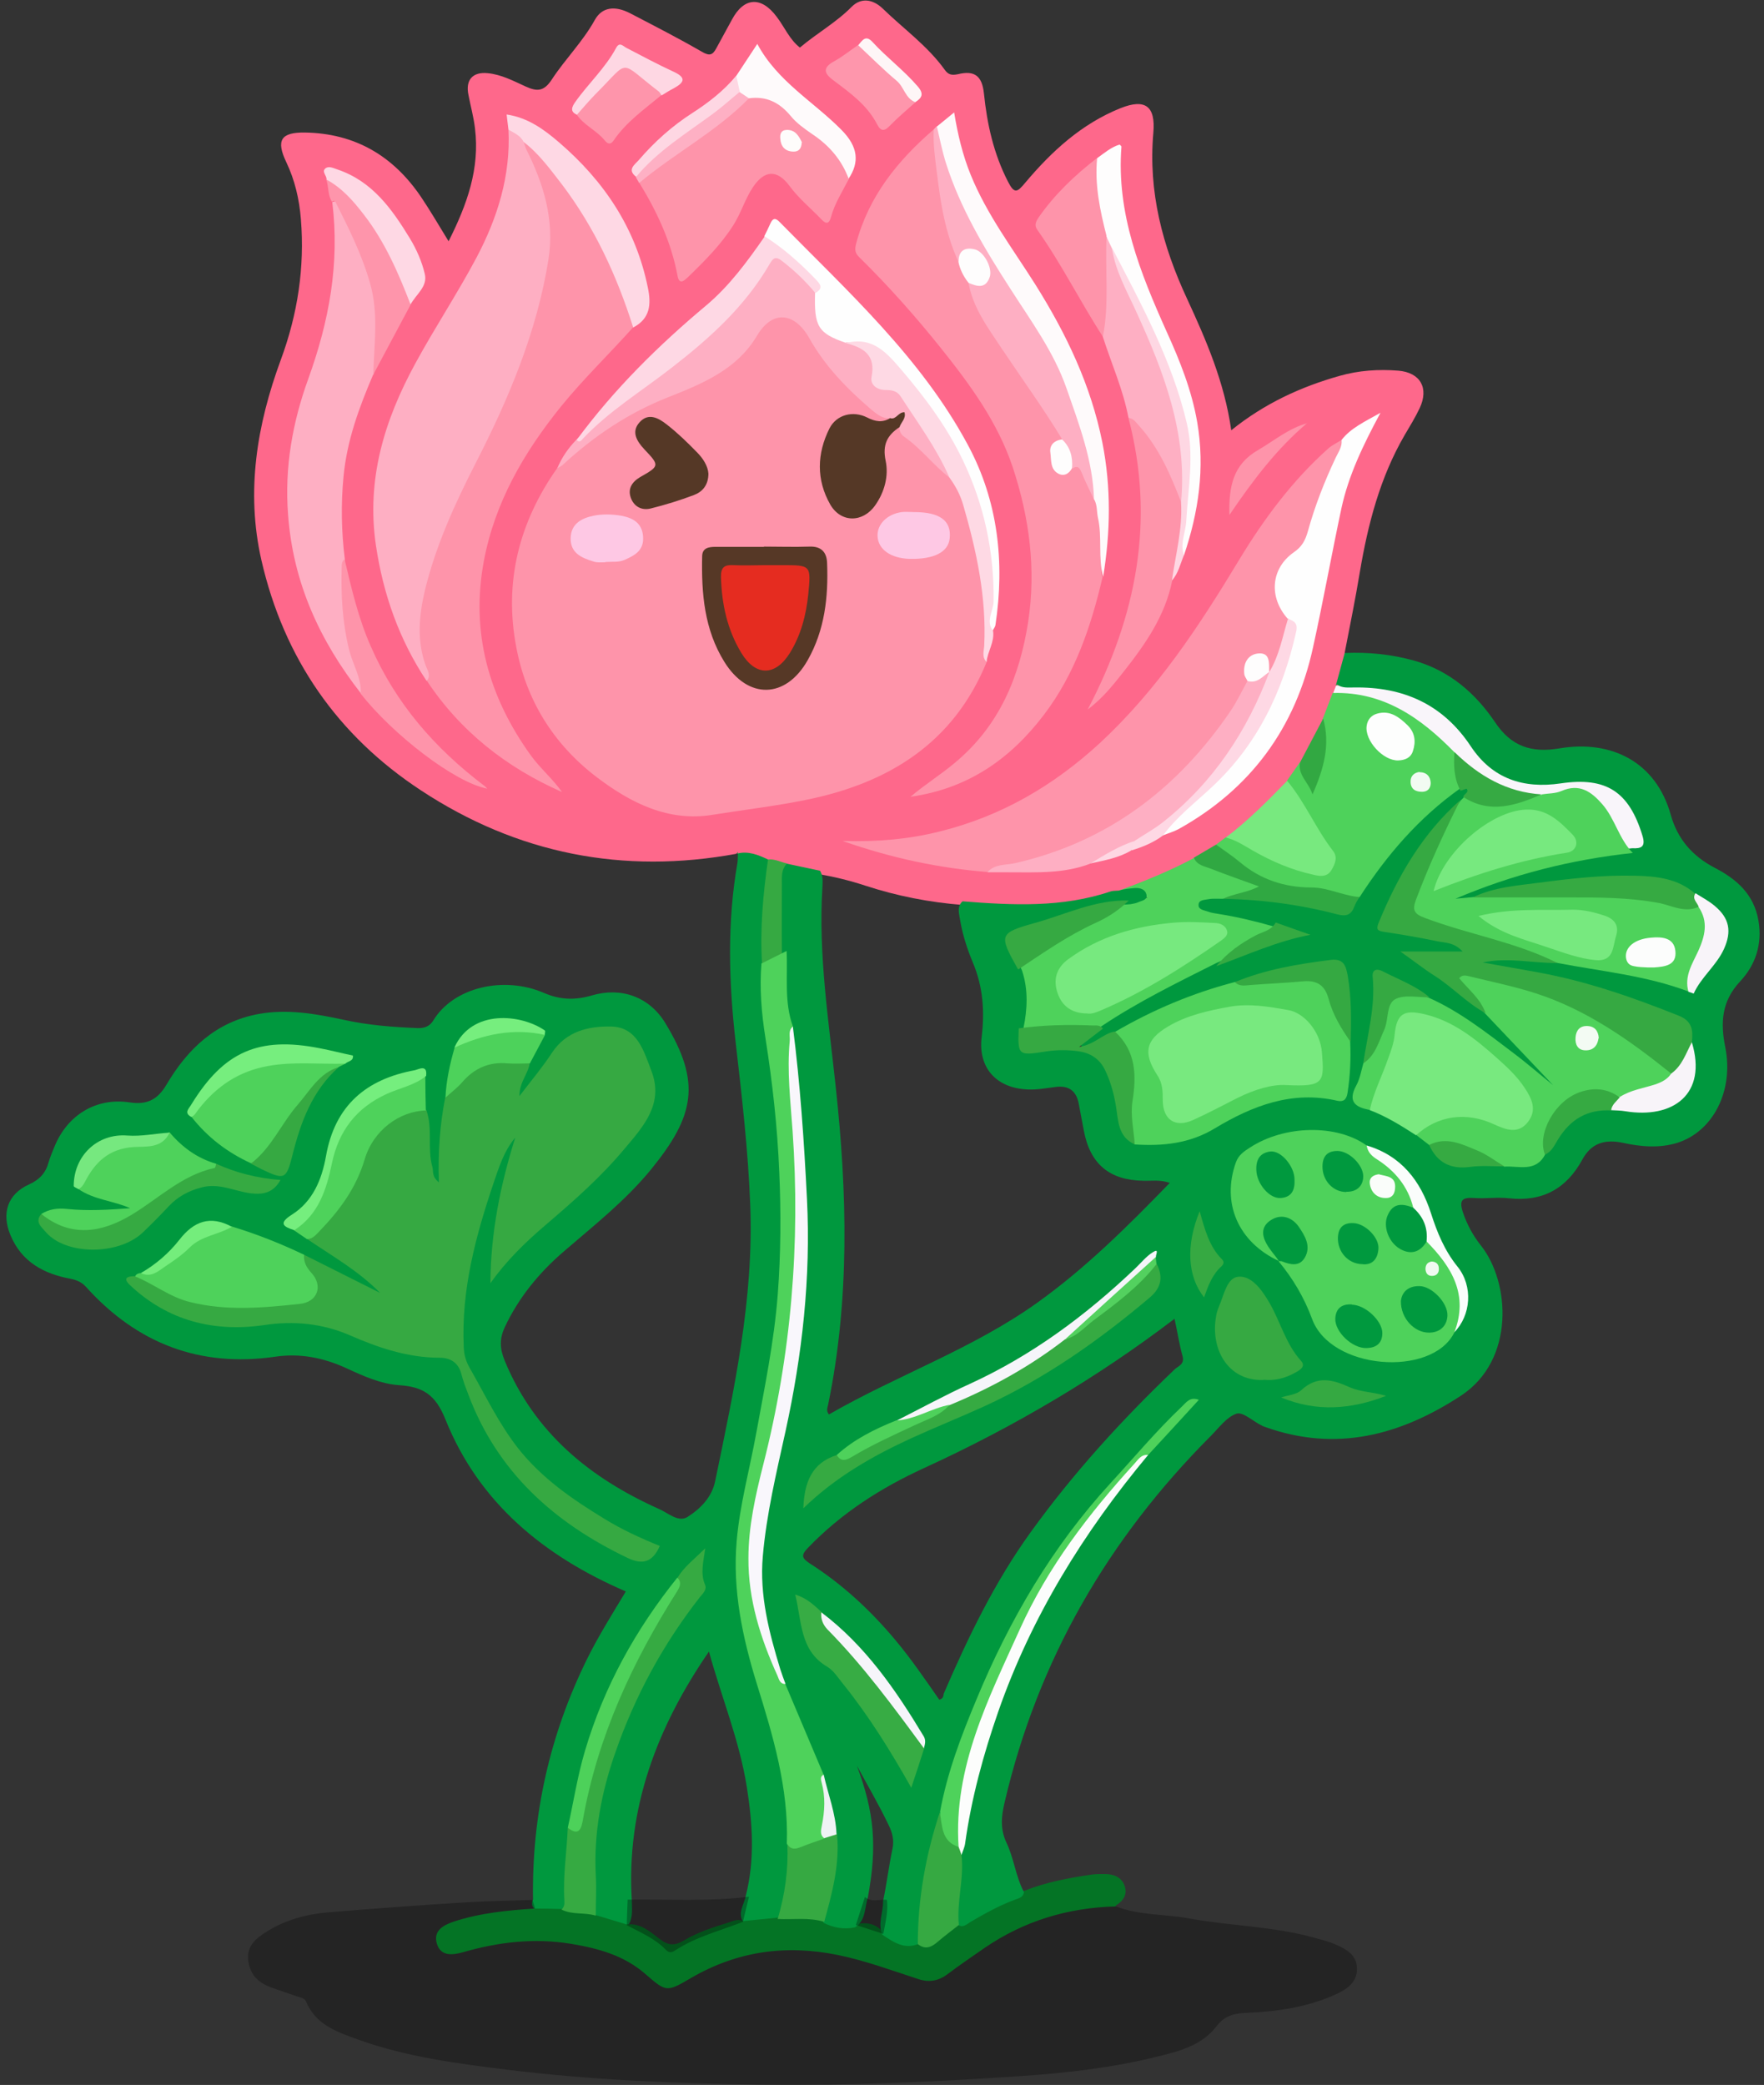 <?xml version="1.0" encoding="UTF-8"?><svg id="Layer_1" xmlns="http://www.w3.org/2000/svg" viewBox="0 0 67.48 79.76"><rect x="0" y="0" width="67.48" height="79.76" fill="#333333" stroke="none"/><path d="M28.18,32.66c-4.35,.8-8.39,0-12.07-2.42-3.2-2.1-5.25-5.06-6.11-8.81-.6-2.63-.17-5.19,.74-7.66,.65-1.76,.92-3.54,.77-5.39-.06-.75-.23-1.49-.56-2.18-.4-.84-.2-1.14,.71-1.13,1.93,.03,3.39,.9,4.45,2.47,.35,.52,.67,1.07,1.05,1.69,.71-1.41,1.2-2.78,1.01-4.32-.05-.43-.17-.86-.25-1.28-.12-.57,.16-.89,.74-.83,.52,.05,.99,.3,1.45,.51,.44,.2,.7,.19,1-.27,.51-.78,1.18-1.44,1.64-2.27,.28-.51,.78-.56,1.36-.26,.92,.48,1.84,.95,2.74,1.47,.29,.17,.41,.13,.55-.13,.2-.37,.4-.73,.6-1.1,.46-.86,1.12-.9,1.71-.11,.3,.39,.49,.87,.89,1.18,.65-.55,1.39-.96,1.98-1.56,.37-.37,.82-.28,1.18,.06,.8,.78,1.72,1.43,2.38,2.35,.13,.18,.25,.22,.5,.17,.65-.16,.93,.07,1,.74,.12,1.17,.37,2.3,.92,3.37,.25,.49,.36,.4,.66,.04,1.01-1.2,2.15-2.25,3.64-2.85,.95-.38,1.35-.08,1.26,.94-.2,2.25,.35,4.33,1.29,6.35,.73,1.58,1.43,3.19,1.69,5.03,1.28-1.03,2.66-1.66,4.14-2.08,.74-.21,1.49-.26,2.25-.2,.84,.07,1.18,.66,.82,1.43-.17,.36-.38,.7-.58,1.04-.94,1.62-1.4,3.4-1.71,5.23-.17,1.03-.38,2.06-.58,3.09,.15,.41-.09,.76-.15,1.14-.06,.16-.15,.32-.2,.48-.11,.32-.22,.65-.38,.95-.26,.56-.53,1.12-.86,1.64-.17,.25-.36,.48-.53,.74-.73,.8-1.49,1.56-2.37,2.19-.13,.1-.26,.21-.4,.3-.28,.19-.58,.35-.88,.51-.93,.6-1.97,.94-3,1.31-1.92,.61-3.87,.61-5.84,.39-1.27-.1-2.51-.34-3.73-.74-.58-.19-1.18-.34-1.79-.44-.41-.12-.83-.19-1.25-.3-.23-.06-.45-.12-.68-.17-.4-.14-.83-.16-1.22-.34Z" fill="#fe688b"/><path d="M28.18,32.66c.43-.12,.82,.04,1.2,.22,.15,.18,.16,.4,.12,.62-.22,1.1-.17,2.21-.19,3.31-.06,2.02,.38,4,.55,6.01,.19,2.19,.24,4.37,.1,6.57-.17,2.54-.72,5.01-1.26,7.48-.56,2.53-.36,4.99,.42,7.43,.39,1.22,.76,2.44,.98,3.7,.14,.83,.22,1.66,.19,2.5,0,.75,.02,1.5-.19,2.23-.07,.25-.11,.5-.3,.7-.43,.19-.86,.33-1.33,.15-.3-.37,0-.71,.06-1.06,.35-1.38,.26-2.76,.04-4.15-.28-1.78-.97-3.44-1.45-5.19-1.98,2.88-3.17,5.99-2.95,9.53,0,.3,.05,.61-.11,.9-.5,.22-.9-.03-1.3-.29-.23-1.14-.2-2.3-.04-3.44,.39-2.84,1.52-5.39,3.13-7.75,.51-.75,1.26-1.4,.85-2.42-.18,.2-.44,.42-.64,.7-2.29,2.84-3.71,6.05-4.16,9.68-.04,.83-.15,1.66-.13,2.49,0,.2-.04,.4-.23,.52-.32,.13-.65,.12-.97,.02-.18-.11-.28-.24-.18-.46-.05-3.23,.64-6.3,2.07-9.2,.44-.89,.97-1.73,1.48-2.58-3.13-1.35-5.62-3.39-6.9-6.58-.38-.95-.86-1.25-1.77-1.31-.71-.05-1.37-.35-2.02-.65-.87-.4-1.77-.58-2.72-.44-2.89,.42-5.29-.51-7.23-2.66-.17-.19-.35-.27-.6-.32-1.02-.19-1.87-.64-2.3-1.67-.35-.84-.11-1.57,.71-1.94,.4-.18,.64-.44,.75-.85,.06-.21,.15-.41,.23-.61,.49-1.19,1.58-1.87,2.86-1.68,.69,.11,1.09-.12,1.42-.68,.81-1.37,1.89-2.4,3.52-2.7,1.1-.2,2.18-.01,3.25,.22,.94,.21,1.88,.28,2.84,.32,.27,.01,.47-.08,.6-.3,.77-1.26,2.68-1.71,4.22-1.05,.62,.27,1.19,.29,1.84,.1,1.12-.33,2.19,.05,2.8,1.04,1.4,2.29,1.13,3.57-.53,5.61-.98,1.2-2.19,2.15-3.35,3.15-.94,.81-1.72,1.76-2.25,2.89-.21,.45-.19,.83,0,1.29,1.14,2.76,3.27,4.49,5.91,5.67,.34,.15,.73,.52,1.08,.3,.49-.31,.94-.76,1.06-1.38,.72-3.48,1.48-6.96,1.34-10.55-.08-2.09-.32-4.16-.56-6.24-.26-2.28-.33-4.57,.07-6.85,.02-.14,.01-.28,.02-.42Z" fill="#00983e"/><path d="M20.37,72.68c.03,.11,.07,.23,.1,.34-.39,.3-.87,.22-1.31,.29-.59,.09-1.18,.18-1.75,.37-.27,.09-.56,.25-.46,.59,.09,.32,.4,.29,.66,.23,.66-.14,1.33-.28,2-.37,1.42-.18,2.78,.06,4.1,.57,.47,.18,.88,.46,1.25,.81,.37,.35,.75,.4,1.19,.12,2.37-1.47,4.86-1.47,7.43-.63,.42,.14,.84,.25,1.25,.42,.63,.26,1.14,.13,1.65-.29,1.53-1.26,3.27-2.04,5.24-2.32,.33-.05,.67-.16,.97,.12,.9,.35,1.87,.29,2.8,.46,1.58,.29,3.21,.3,4.76,.73,.29,.08,.58,.15,.85,.27,.41,.18,.81,.4,.81,.93,0,.52-.38,.77-.78,.96-1.08,.5-2.25,.67-3.42,.72-.48,.02-.85,.09-1.18,.52-.55,.72-1.41,.95-2.24,1.15-1.72,.43-3.47,.63-5.24,.75-3.26,.22-6.53,.37-9.79,.33-3.28-.04-6.56-.17-9.83-.57-1.94-.24-3.87-.49-5.71-1.15-.8-.29-1.64-.56-2.01-1.46-.06-.14-.22-.15-.35-.2-.32-.11-.64-.22-.96-.33-.49-.17-.82-.47-.9-1.01-.09-.59,.31-.89,.71-1.14,.7-.44,1.5-.66,2.32-.73,1.78-.15,3.57-.28,5.36-.39,.84-.05,1.67-.06,2.51-.09Z" opacity=".3"/><path d="M42.68,72.93c-1.83,.05-3.5,.55-5.02,1.59-.47,.33-.95,.65-1.41,1-.33,.25-.69,.33-1.12,.19-1.01-.33-2.01-.7-3.07-.92-2-.41-3.86-.15-5.63,.88-.94,.55-.94,.54-1.76-.17-.81-.7-1.8-.97-2.83-1.14-1.4-.23-2.77-.07-4.12,.32-.39,.11-.86,.18-1.01-.33-.14-.49,.24-.7,.65-.84,1.01-.33,2.05-.43,3.11-.5,.34,0,.67,.01,1.01,.02,.45-.02,.92-.13,1.3,.23,.4,.12,.8,.24,1.2,.36,.53-.06,.89,.28,1.26,.56,.32,.25,.57,.26,.91,.06,.53-.32,1.12-.51,1.71-.69,.18-.06,.37-.16,.57-.06,.44-.04,.88-.09,1.32-.13,.61-.25,1.21-.32,1.78,.11,.4,.04,.81,.09,1.21,.13,.41-.07,.79-.02,1.05,.34,.45,.1,.86,.35,1.33,.38,.35-.02,.64-.17,.91-.39,.19-.15,.35-.39,.66-.33,.78-.53,1.62-.95,2.5-1.27,.83-.33,1.7-.49,2.58-.62,.16-.02,.32-.02,.48-.02,.34,0,.65,.11,.77,.45,.12,.33-.05,.58-.33,.75Z" fill="#047425"/><path d="M37.75,25.31c-1.27,3.12-3.76,4.65-6.92,5.29-1.18,.24-2.38,.38-3.57,.57-1.7,.28-3.15-.46-4.46-1.46-1.64-1.26-2.67-2.93-3.05-4.95-.48-2.5,.11-4.79,1.57-6.86,1.25-1.51,2.93-2.37,4.7-3.08,1.18-.47,2.18-1.13,2.92-2.2,.6-.88,1.41-.88,1.98,.02,.85,1.33,1.87,2.47,3.16,3.38-.23,.36-.56,.24-.84,.13-.93-.38-1.57,.19-1.64,1.12-.05,.65-.11,1.31,.28,1.91,.4,.6,1.05,.63,1.45,.03,.35-.53,.47-1.14,.38-1.77-.08-.55,.09-.93,.63-1.13,.81,.57,1.47,1.29,2.17,1.97,.44,.5,.57,1.13,.73,1.74,.43,1.68,.79,3.37,.48,5.12-.01,.06,.02,.12,.04,.17Z" fill="#fe94aa"/><path d="M42.18,22.07c-.44,1.89-1.06,3.72-2.25,5.28-1.27,1.67-2.89,2.82-5.1,3.13,.58-.49,1.18-.86,1.71-1.31,1.69-1.41,2.46-3.27,2.79-5.37,.31-2.03,.05-3.99-.59-5.93-.58-1.73-1.64-3.17-2.76-4.57-.97-1.21-2-2.37-3.11-3.46-.16-.16-.18-.28-.12-.52,.48-1.81,1.59-3.18,2.97-4.37,.32,.46,.19,1,.26,1.5,.17,1.17,.37,2.32,.79,3.42,.1,.32,.25,.62,.38,.92,.35,1.07,.96,2,1.6,2.91,.6,.84,1.15,1.71,1.73,2.57,.11,.16,.23,.33,.19,.55-.07,.14-.23,.22-.29,.37-.08,.24-.04,.48,.13,.66,.16,.18,.32,.02,.48-.05,.32-.13,.43,.09,.54,.32,.16,.34,.31,.69,.48,1.03,.21,.75,.22,1.51,.16,2.28-.01,.21-.07,.43,0,.64Z" fill="#fe94aa"/><path d="M37.78,33.36c-1.84-.15-3.64-.52-5.55-1.19,1.36,.04,2.55-.07,3.71-.36,2.35-.58,4.36-1.75,6.14-3.39,2.19-2.03,3.8-4.48,5.32-7,.95-1.57,2.04-3.04,3.42-4.27,.15-.13,.33-.21,.5-.32,.19,.24,.05,.46-.05,.67-.45,.96-.84,1.94-1.12,2.97-.07,.26-.2,.47-.39,.66-.96,.91-1.02,1.31-.41,2.52-.05,.74-.24,1.43-.65,2.05-.05,.03-.11,.03-.16,0-.18-.14-.08-.6-.47-.46-.42,.15-.26,.54-.26,.86-.42,1.08-1.12,1.98-1.86,2.83-1.88,2.15-4.21,3.56-7,4.23-.39,.09-.8,.03-1.17,.21Z" fill="#fe94aa"/><path d="M16.32,26.05c-1.05-1.58-1.66-3.31-1.94-5.19-.37-2.52,.32-4.78,1.51-6.96,.74-1.36,1.6-2.66,2.33-4.03,.81-1.53,1.32-3.15,1.23-4.91,.39-.06,.57,.21,.73,.49,.55,.97,.83,2.02,1.03,3.1,.1,.56-.04,1.11-.14,1.66-.37,2.14-1.09,4.15-2.03,6.1-.89,1.84-1.91,3.63-2.45,5.63-.32,1.17-.55,2.32-.15,3.52,.06,.18,.23,.46-.12,.58Z" fill="#feafc3"/><path d="M16.32,26.05c.19-.21,.02-.43-.04-.6-.34-.96-.25-1.9-.03-2.85,.42-1.73,1.15-3.33,1.96-4.91,1.26-2.46,2.33-5,2.77-7.76,.24-1.51-.18-2.89-.85-4.22-.04-.09-.06-.18-.1-.28,.26-.06,.41,.14,.55,.29,1.7,1.87,2.95,4.01,3.66,6.44,.03,.12,.04,.24-.01,.35-.91,1.02-1.9,1.97-2.77,3.04-1.42,1.76-2.53,3.67-2.95,5.91-.51,2.73,.18,5.19,1.79,7.43,.36,.5,.84,.9,1.2,1.41-2.13-.94-3.89-2.32-5.18-4.27Z" fill="#fe94aa"/><path d="M14.28,14.32c-.54,1.26-1.01,2.53-1.14,3.92-.1,1.05-.08,2.1,.05,3.15,0,1.53,.14,3.04,.66,4.5,.07,.19,.35,.46-.04,.64-1.58-2.02-2.6-4.24-2.79-6.84-.14-1.81,.17-3.53,.77-5.19,.8-2.21,1.21-4.43,.92-6.77,.24-.07,.26-.08,.37,.14,.62,1.15,1.16,2.31,1.38,3.62,.16,.97,.1,1.9-.17,2.84Z" fill="#feafc3"/><path d="M55.87,30.26c-1.33,1.03-2.47,2.24-3.44,3.61-.1,.15-.19,.3-.29,.45-.19,.16-.41,.13-.62,.06-.78-.25-1.59-.32-2.4-.37-.35-.02-.66-.16-.93-.35-.58-.42-1.3-.67-1.67-1.35,.12-.09,.24-.18,.36-.27,.4-.15,.68,.13,.98,.3,.7,.39,1.42,.72,2.19,.91,.25,.06,.52,.15,.72-.1,.21-.27,.06-.52-.09-.76-.4-.64-.81-1.27-1.19-1.93-.11-.19-.24-.37-.26-.59,.16-.23,.33-.47,.49-.7,.24,.2,.2,.56,.46,.75,.47-.75,.3-1.61,.42-2.42,.13-.33,.25-.66,.38-.99,.27-.17,.58-.17,.87-.12,1.61,.3,2.92,1.09,3.88,2.43,0,.48,.18,.94,.12,1.43Z" fill="#4ed25b"/><path d="M32.47,6.85c-.24,.47-.54,.93-.68,1.45-.07,.27-.19,.28-.36,.1-.41-.43-.88-.81-1.23-1.29-.47-.63-.95-.61-1.39,.04-.31,.46-.46,1-.76,1.47-.48,.75-1.09,1.36-1.72,1.97-.15,.14-.34,.33-.41-.03-.24-1.29-.78-2.45-1.46-3.56,.03-.22,.19-.35,.35-.47,1.23-.91,2.53-1.71,3.66-2.76,.06-.05,.14-.08,.21-.1,.58-.15,1.05-.01,1.45,.45,.51,.6,1.23,.95,1.76,1.53,.31,.34,.6,.7,.58,1.2Z" fill="#fe94aa"/><path d="M38.98,39.35c.18-.76,.14-1.51-.02-2.26-.05-.15,.06-.22,.15-.28,1.28-.91,2.67-1.62,4.06-2.34,.21-.04,.39-.18,.72-.12-.4-.36-.77-.21-1.1-.27,.98-.37,1.96-.76,2.89-1.26,.72,.29,1.45,.56,2.18,.83,.14,.05,.35,.09,.33,.29-.01,.18-.2,.23-.35,.28-.43,.16-.89,.21-1.32,.35h-.59s0,.05,0,.07c.96,.22,1.91,.44,2.87,.66,.05,.3-.19,.37-.38,.46-.69,.32-1.27,.8-1.9,1.22-1.43,.81-2.92,1.52-4.31,2.4-.97,.09-1.94,0-2.9,.12-.12,.02-.23-.04-.32-.13Z" fill="#4ed25b"/><path d="M34.06,16c-.31,.03-.53-.17-.74-.34-.92-.79-1.76-1.65-2.36-2.72-.55-.98-1.4-1.11-2-.1-.77,1.3-2.09,1.84-3.41,2.36-1.52,.6-2.84,1.49-4.03,2.59-.06,.05-.13,.08-.2,.12,.17-.41,.42-.77,.73-1.09,.99-1.05,2.24-1.77,3.33-2.71,.77-.66,1.62-1.23,2.32-1.97,.54-.57,1.03-1.16,1.43-1.84,.42-.7,.55-.73,1.18-.19,.37,.32,.79,.62,.98,1.11,.04,.2,.04,.39,.04,.59,.01,.71,.53,.96,1.08,1.19,.73,.15,1.19,.51,1.12,1.34-.02,.27,.2,.37,.43,.41,.29,.05,.52,.18,.69,.43,.58,.84,1.14,1.69,1.61,2.59,.08,.15,.2,.31,.06,.5-.62-.48-1.09-1.12-1.74-1.57-.12-.08-.17-.21-.18-.36,.04-.27-.17-.29-.35-.34Z" fill="#feafc3"/><path d="M49.26,23.67c-.73-.82-.65-1.92,.23-2.54,.31-.21,.44-.45,.54-.8,.27-.98,.64-1.92,1.07-2.83,.1-.21,.25-.41,.22-.67,.35-.45,.85-.68,1.49-1.04-.68,1.26-1.22,2.4-1.49,3.63-.38,1.78-.7,3.57-1.09,5.34-.67,3.08-2.38,5.42-5.15,6.96-.19,.1-.4,.16-.6,.24-.1-.33,.19-.45,.35-.64,.74-.84,1.66-1.49,2.38-2.36,1.14-1.38,1.76-2.98,2.18-4.68,.05-.22,.06-.44-.11-.62Z" fill="#fefefe"/><path d="M40.64,16.82c-.72-1.19-1.54-2.32-2.31-3.47-.52-.79-1.11-1.56-1.28-2.53,.19-.15,.55,.03,.63-.32,.06-.26-.05-.46-.23-.63-.32-.32-.56-.09-.79,.13-.5-1.08-.68-2.23-.82-3.39-.07-.55-.15-1.1-.12-1.66,.04-.04,.07-.08,.11-.12,.15,.09,.2,.25,.23,.4,.49,2.23,1.63,4.16,2.9,6.01,1.24,1.8,2.16,3.72,2.71,5.84,.12,.47,.21,.94,.29,1.41,.04,.22,.07,.44-.11,.62-.16-.35-.34-.69-.48-1.05-.08-.18-.16-.26-.34-.14-.19-.34-.34-.7-.37-1.09Z" fill="#feafc3"/><path d="M41.85,19.11c-.04-1.49-.57-2.87-1.05-4.25-.49-1.41-1.37-2.59-2.16-3.83-.98-1.52-1.91-3.07-2.46-4.81-.14-.45-.23-.92-.34-1.38,.2-.16,.39-.32,.66-.54,.14,.86,.33,1.64,.63,2.38,.62,1.53,1.61,2.83,2.48,4.21,1.18,1.88,2.12,3.84,2.56,6.04,.34,1.72,.31,3.43,.03,5.14-.2-.75-.03-1.52-.2-2.27-.05-.23-.02-.47-.14-.69Z" fill="#fefafb"/><path d="M44.84,22.22c-.27,1.34-1.03,2.43-1.86,3.48-.39,.49-.78,1-1.37,1.44,1.88-3.59,2.58-7.25,1.56-11.14,.32-.15,.43,.12,.57,.29,.77,.89,1.29,1.92,1.58,3.05,.1,1.01-.16,1.95-.49,2.89Z" fill="#fe94aa"/><path d="M45.19,19.23c-.41-1.07-.86-2.12-1.65-2.98-.11-.12-.19-.25-.37-.26-.2-1.07-.65-2.07-.98-3.1-.18-.98,0-1.97-.05-2.95-.02-.27-.03-.56,.1-.82,.4-.18,.32,.21,.44,.36,.35,1.17,.89,2.26,1.38,3.37,.8,1.82,1.43,3.68,1.31,5.71-.01,.23,.04,.49-.17,.67Z" fill="#feafc3"/><path d="M32.37,13.12c-1.08-.37-1.23-.63-1.19-1.92,.12-.26-.09-.4-.23-.56-.39-.45-.87-.8-1.32-1.18-.15-.12-.34-.21-.39-.43,.08-.16,.16-.32,.23-.48,.09-.21,.2-.22,.35-.06,2.62,2.67,5.42,5.2,7.21,8.54,1.15,2.14,1.41,4.48,1.05,6.88-.01,.07-.07,.14-.1,.21-.36-.08-.23-.38-.21-.58,.28-3.43-.91-6.34-3.09-8.91-.1-.12-.23-.23-.32-.36-.48-.72-1.1-1.19-2.01-1.17Z" fill="#fefefe"/><path d="M37.78,33.36c.28-.32,.7-.26,1.05-.34,3.55-.81,6.23-2.86,8.25-5.83,.24-.36,.43-.76,.64-1.14,.27-.15,.5-.38,.84-.35h0c.19,.29,0,.54-.12,.78-.92,1.91-2.1,3.62-3.74,4.99-.39,.32-.84,.54-1.26,.8-.55,.29-1.14,.53-1.71,.76-1.02,.4-2.1,.34-3.17,.34-.26,0-.52,0-.78,0Z" fill="#feafc3"/><path d="M24.22,12.52c-.62-1.96-1.47-3.81-2.72-5.46-.45-.58-.88-1.18-1.47-1.63-.12-.25-.36-.34-.58-.47-.02-.18-.04-.35-.07-.58,.82,.12,1.44,.58,2.01,1.07,1.72,1.48,2.93,3.28,3.39,5.54,.14,.66,.09,1.2-.56,1.54Z" fill="#fed8e4"/><path d="M42.33,9.03c-.06,1.28,.11,2.58-.14,3.85-.87-1.34-1.58-2.78-2.51-4.09-.12-.17-.06-.3,.05-.47,.62-.89,1.38-1.61,2.23-2.27,.08,.07,.13,.16,.13,.26,0,.81,.13,1.61,.32,2.4,.03,.12,0,.24-.09,.33Z" fill="#fe94aa"/><path d="M55.64,28.78c-1.28-1.31-2.7-2.32-4.64-2.27,.04-.09,.07-.19,.11-.28,2.1-.22,3.91,.27,5.13,2.14,.87,1.33,2.07,1.74,3.6,1.45,1.48-.27,2.45,.32,2.96,1.73,.05,.15,.09,.3,.15,.45q.24,.65-.48,.63c-.28-.1-.45-.3-.58-.56-.14-.28-.27-.58-.45-.84-.58-.87-.85-.98-1.88-.76-.2,.04-.39,.06-.59,.06-1.08-.13-2.09-.41-2.91-1.19-.18-.17-.34-.33-.42-.56Z" fill="#f9f5fa"/><path d="M29.25,9.04c.71,.45,1.33,1,1.92,1.61,.18,.19,.37,.36,.02,.56-.37-.45-.78-.84-1.24-1.2-.28-.23-.37-.15-.52,.11-.94,1.61-2.27,2.81-3.74,3.95-1.14,.89-2.39,1.65-3.39,2.71-.06,.07-.13,.17-.24,.05,1.43-1.94,3.12-3.61,4.96-5.15,.89-.75,1.57-1.68,2.23-2.63Z" fill="#fed8e4"/><path d="M42.33,9.03c-.25-.98-.46-1.96-.36-2.98,.27-.19,.53-.42,.86-.52,.03,.03,.07,.06,.07,.08-.2,2.55,.72,4.83,1.73,7.08,.51,1.12,.96,2.25,1.17,3.47,.3,1.75,.05,3.43-.51,5.09-.3-.13-.13-.36-.11-.54,.12-1.34,.3-2.68,.1-4.03-.19-1.29-.64-2.5-1.17-3.68-.52-1.16-1.09-2.29-1.56-3.47-.08-.16-.15-.33-.23-.49Z" fill="#fefdfd"/><path d="M32.37,13.12c1.02-.25,1.54,.36,2.14,1.06,.91,1.07,1.73,2.18,2.33,3.44,.81,1.7,1.19,3.49,1.17,5.37,0,.38-.32,.76-.02,1.15,.06,.42-.21,.78-.25,1.18-.19-.18-.1-.42-.09-.62,.09-1.84-.29-3.61-.8-5.37-.11-.39-.29-.73-.53-1.06-.49-1.12-1.21-2.09-1.87-3.11-.14-.21-.34-.24-.57-.24-.33,0-.6-.2-.54-.5,.17-.84-.31-1.12-.97-1.29Z" fill="#fed9e4"/><path d="M49.24,29.87c.69,.83,1.1,1.84,1.76,2.69,.18,.23,.07,.5-.07,.73-.17,.28-.46,.23-.7,.17-.82-.18-1.59-.51-2.32-.93-.33-.19-.64-.4-1.02-.49,.86-.65,1.61-1.41,2.35-2.17Z" fill="#78e97f"/><path d="M13.8,26.53c.03-.6-.3-1.1-.44-1.65-.26-1.05-.32-2.1-.29-3.17,0-.12,.01-.24,.11-.32,.27,1.14,.53,2.27,1.01,3.35,.95,2.17,2.44,3.88,4.31,5.3,.05,.03,.09,.08,.14,.13-1.26-.24-3.62-2.08-4.84-3.63Z" fill="#fe94aa"/><path d="M14.28,14.32c.03-1.16,.21-2.31-.12-3.47-.31-1.1-.81-2.1-1.32-3.11-.03-.07-.09-.07-.14-.02-.17-.26-.12-.58-.22-.85,.28-.08,.45,.11,.63,.27,1.22,1.09,1.95,2.5,2.54,4,.07,.18,.01,.35,.05,.53-.47,.89-.95,1.77-1.42,2.66Z" fill="#fe95ab"/><path d="M46.51,34.56c.46-.38,1.08-.35,1.65-.65-.65-.24-1.24-.44-1.82-.67-.25-.1-.55-.13-.67-.43,.28-.17,.57-.33,.85-.5,.3,.22,.62,.43,.91,.67,.79,.67,1.72,.97,2.73,.97,.7,0,1.3,.37,1.98,.37-.27,.29-.2,.88-.58,.97-.31,.08-.7-.22-1.07-.28-1.32-.24-2.64-.47-3.98-.45Z" fill="#30a842"/><path d="M32.47,6.85c-.27-.73-.75-1.29-1.4-1.72-.29-.2-.6-.42-.82-.69-.43-.52-.93-.77-1.6-.68-.2,0-.34-.09-.45-.25-.12-.19-.16-.39-.04-.6,.25-.38,.5-.76,.81-1.23,.77,1.44,2.16,2.21,3.23,3.3,.62,.63,.69,1.22,.26,1.86Z" fill="#fefafb"/><path d="M15.71,11.66c-.47-1.22-.99-2.42-1.8-3.46-.4-.52-.83-1.01-1.42-1.33,.02-.15-.2-.3-.04-.43,.13-.1,.3-.01,.45,.04,1.34,.45,2.09,1.51,2.78,2.64,.26,.43,.46,.89,.57,1.36,.12,.49-.35,.79-.55,1.18Z" fill="#fed8e4"/><path d="M35.02,3.91c-.32,.29-.66,.57-.96,.88-.21,.22-.35,.27-.51-.04-.38-.73-1.02-1.19-1.66-1.67-.34-.25-.46-.47,.01-.73,.33-.18,.62-.42,.93-.63,.92,.53,1.67,1.24,2.19,2.18Z" fill="#fe96ac"/><path d="M25.3,3.64c-.65,.54-1.35,1.03-1.83,1.74-.12,.17-.23,.12-.33,0-.31-.39-.8-.58-1.08-1-.09-.21,.06-.34,.18-.46,.4-.42,.81-.82,1.22-1.22,.26-.26,.56-.32,.85-.08,.36,.31,.89,.45,.99,1.02Z" fill="#fe95ab"/><path d="M43.4,32.17c.36-.24,.75-.45,1.09-.72,1.92-1.52,3.22-3.48,4.07-5.75,.38-.63,.5-1.34,.71-2.03,.24,.09,.39,.17,.31,.51-.51,2.28-1.48,4.3-3.2,5.91-.65,.61-1.36,1.15-1.89,1.87-.36,.27-.77,.44-1.2,.57-.08-.16,.03-.26,.12-.36Z" fill="#fed8e4"/><path d="M42.56,9.52c1.12,2.15,2.28,4.29,2.84,6.67,.29,1.24,.05,2.49-.02,3.73-.02,.44-.25,.87-.09,1.32-.14,.33-.21,.69-.46,.97,.14-.99,.41-1.97,.35-2.99,.25-2.64-.66-5-1.73-7.33-.35-.77-.78-1.52-.91-2.38Z" fill="#fed7e3"/><path d="M29.15,36.85c-.08-1.33,.04-2.65,.23-3.97,.26-.03,.48,.1,.72,.15,0,1.12-.01,2.23-.02,3.35-.22,.33-.51,.55-.94,.47Z" fill="#36a942"/><path d="M25.3,3.64s-.06-.11-.1-.14c-1.56-1.19-1.07-1.25-2.38,.06-.26,.26-.5,.55-.75,.83-.27-.12-.2-.29-.07-.48,.5-.71,1.16-1.31,1.57-2.08,.13-.24,.26-.07,.39,0,.6,.31,1.19,.63,1.8,.91,.5,.23,.43,.41,.01,.64-.16,.08-.31,.18-.46,.27Z" fill="#fed7e3"/><path d="M28.17,2.91c.04,.2,.09,.41,.13,.61-.04,.39-.38,.54-.63,.73-1.06,.81-2.22,1.47-3.12,2.48-.05,.06-.14,.07-.22,.03-.35-.27-.05-.46,.1-.63,.6-.7,1.28-1.31,2.06-1.81,.62-.4,1.2-.85,1.67-1.42Z" fill="#fed7e3"/><path d="M24.33,6.77c.83-1,1.93-1.67,2.96-2.43,.35-.26,.67-.55,1-.82,.12,.08,.24,.16,.36,.24-1.25,1.28-2.84,2.1-4.2,3.24-.04-.08-.09-.15-.13-.23Z" fill="#feb0c4"/><path d="M50.01,16.18c-1.17,.99-2.07,2.18-2.98,3.52-.03-1.09,.14-1.93,1.09-2.48,.62-.36,1.18-.84,1.89-1.03Z" fill="#fe94aa"/><path d="M50.62,27.5c.27,.98,.03,1.89-.41,2.89-.16-.48-.57-.74-.48-1.22,.29-.56,.59-1.11,.88-1.67Z" fill="#32a842"/><path d="M35.02,3.91c-.39-.14-.43-.58-.72-.82-.51-.43-.98-.9-1.47-1.36,.15-.17,.28-.42,.55-.12,.55,.6,1.2,1.08,1.73,1.7,.25,.29,.15,.44-.1,.6Z" fill="#fef6f7"/><path d="M43.4,32.17c-.04,.12-.08,.24-.12,.36-.48,.29-1.02,.38-1.56,.5,.54-.33,1.07-.66,1.68-.86Z" fill="#fed7e3"/><path d="M51.1,26.23c.11-.42,.23-.83,.34-1.25,.9-.04,1.78,.05,2.65,.29,1.35,.38,2.35,1.24,3.11,2.37,.61,.91,1.38,1.17,2.45,.99,2.02-.34,3.7,.54,4.26,2.53,.26,.94,.83,1.59,1.69,2.04,.83,.43,1.5,1.01,1.67,2.03,.15,.9-.12,1.69-.7,2.31-.72,.77-.76,1.59-.57,2.53,.33,1.66-.47,3.22-1.84,3.65-.68,.21-1.39,.15-2.07,0-.7-.15-1.22,.01-1.56,.64-.61,1.12-1.53,1.62-2.81,1.48-.43-.05-.88,.02-1.32-.01-.44-.03-.6,.06-.44,.54,.16,.48,.39,.9,.7,1.29,1.1,1.39,1.31,4.36-.77,5.73-2.32,1.52-4.78,2.17-7.49,1.2-.06-.02-.11-.04-.16-.07-.32-.16-.7-.52-.94-.44-.38,.13-.67,.54-.98,.85-3.93,3.94-6.62,8.58-7.89,14.02-.13,.54-.17,1.03,.07,1.54,.29,.6,.35,1.29,.67,1.89-.02,.2-.2,.24-.34,.29-.6,.22-1.15,.53-1.7,.85-.16,.1-.37,.31-.56,.01-.22-.81,.1-1.61,.06-2.42,.51-3.49,1.59-6.79,3.26-9.89,1.08-2.01,2.41-3.85,3.86-5.61,.6-.57,1.06-1.28,1.43-1.57-4.36,4.07-7.63,9.21-9.14,15.4-.38,1.48-.71,2.98-.76,4.51,0,.14-.03,.28-.11,.4-.56,.25-.99-.05-1.42-.34-.18-.43,.04-.85,.03-1.28,.14-.66,.22-1.34,.36-2,.07-.33,0-.62-.15-.92-.39-.81-.84-1.58-1.21-2.26,.67,1.79,.78,3.08,.42,5.03-.13,.4-.07,.88-.49,1.15-.42,.09-.82,.02-1.2-.17-.14-.21-.08-.42-.01-.63,.27-.88,.39-1.77,.35-2.69-.04-.77-.28-1.5-.48-2.24-.44-1.25-1.03-2.45-1.54-3.67-1.06-2.63-.98-5.29-.33-7.99,.47-1.94,.92-3.89,1.07-5.89,.11-1.49,.22-2.97,.12-4.48-.12-1.85-.22-3.7-.39-5.55-.03-.38-.13-.75-.17-1.12-.29-.97-.2-1.97-.22-2.96-.01-.84,0-1.67,0-2.51,0-.28-.03-.56,.19-.79,.42,.09,.85,.18,1.27,.27,.12,.2,.1,.43,.09,.64-.16,2.56,.24,5.09,.51,7.63,.44,4.06,.54,8.12-.29,12.15-.02,.11-.09,.23,.03,.38,2.62-1.51,5.51-2.51,7.99-4.29,1.84-1.32,3.43-2.9,5.05-4.57-.39-.13-.71-.07-1.01-.08-1.3-.02-2.04-.64-2.28-1.92-.07-.35-.13-.71-.2-1.06-.1-.47-.39-.67-.87-.61-.4,.05-.79,.13-1.19,.09-1.13-.09-1.78-.86-1.65-1.98,.12-.99,.06-1.94-.34-2.88-.22-.53-.4-1.09-.49-1.66-.04-.23-.11-.48,.1-.67,1.91,.15,3.81,.25,5.67-.38,.09-.03,.2-.02,.3-.03,.2-.06,.42-.08,.63-.1,.19-.01,.38,.05,.43,.23,.07,.24-.18,.25-.32,.32-.09,.04-.19,.05-.28,.07-1.52,.07-2.89,.72-4.33,1.09-.29,.08-.3,.28-.21,.52,.13,.31,.25,.63,.39,.94,.24,.73,.2,1.47,.05,2.2,0,.8,.05,.85,.8,.75,.08-.01,.16-.02,.24-.03,1.61-.16,2.34,.39,2.63,1.98,.06,.31,.09,.63,.18,.94,.08,.27,.2,.53,.51,.62,1.09,.13,2.08-.09,3.03-.66,1.35-.79,2.78-1.31,4.39-1.06,.3,.05,.43-.08,.49-.37,.11-.55,.07-1.11,.08-1.67,0-.79,.04-1.59-.11-2.38-.08-.45-.31-.58-.75-.54-1.13,.12-2.22,.43-3.31,.73-1.6,.48-3.12,1.14-4.6,1.91-.29,.13-.56,.28-.83,.44-.17,.1-.4,.25-.52,.04-.11-.19,.12-.34,.28-.46,.16-.12,.32-.22,.49-.33,1.39-.93,2.89-1.66,4.38-2.41,1.13-.5,2.25-1,3.35-1.08-.34,.05-.75-.24-1.2-.33-.67-.19-1.34-.35-2.02-.46-.16-.03-.31-.04-.46-.1-.14-.05-.36-.07-.35-.25,0-.2,.22-.19,.37-.22,.1-.02,.2-.02,.3-.02,1.57,.01,3.12,.2,4.64,.6,.34,.09,.53,.02,.65-.3,.05-.13,.12-.25,.2-.36,1.04-1.61,2.27-3.04,3.85-4.16,.13-.08,.29-.18,.4-.02,.1,.14-.05,.28-.13,.4-.06,.07-.12,.13-.18,.19-1.2,1.17-2.1,2.54-2.78,4.06-.29,.64-.24,.71,.48,.81,.67,.09,1.33,.22,1.99,.39,.17,.04,.4,.11,.38,.31-.02,.22-.27,.2-.44,.2-.51,.02-1.02,.01-1.57,0,1.03,.67,1.96,1.4,2.88,2.15,.87,.71,1.66,1.49,2.44,2.29,.1,.1,.2,.19,.29,.31,.08,.11,.22,.24,.1,.36-.14,.16-.3,.03-.42-.07-.27-.23-.55-.46-.83-.68-1.21-.98-2.45-1.92-3.84-2.64-.45-.29-.94-.52-1.42-.77-.31-.16-.52-.11-.49,.27,.07,.99-.19,1.93-.37,2.88-.04,.31-.17,.6-.28,.89-.17,.45-.06,.71,.42,.8,.65,.26,1.26,.57,1.8,1.01,.19,.15,.39,.28,.56,.45,.33,.55,.81,.76,1.45,.69,.41-.04,.83,0,1.24,0,.53,0,1.1,.13,1.49-.39,.19-.18,.34-.38,.48-.6,.5-.8,1.21-1.22,2.17-1.17,.55,0,1.09,.21,1.65,.05,1.12-.32,1.54-.98,1.33-2.13-.02-.14-.05-.27-.06-.41,.04-.47-.22-.71-.63-.89-2.09-.86-4.24-1.49-6.48-1.8-.31-.04-.83,0-.81-.37,.02-.3,.54-.17,.84-.2,.7-.07,1.38,.17,2.08,.12,1.66,.3,3.35,.45,4.94,1.06,.06,0,.14,.04,.17,0,.47-.57,1.04-1.09,1.24-1.84,.13-.5-.09-.88-.47-1.19-.23-.19-.49-.34-.75-.47-1.03-.77-2.24-.62-3.39-.55-1.42,.08-2.84,.25-4.24,.55-.23,.05-.46,.13-.69,.2-.26,.03-.63,.26-.74-.06-.12-.35,.32-.38,.56-.47,2.02-.7,4.08-1.22,6.21-1.43,.35,.02,.52-.06,.39-.48-.51-1.68-1.38-2.26-3.13-2-1.43,.21-2.61-.18-3.43-1.41-1.07-1.62-2.59-2.29-4.48-2.26-.22,0-.44,.03-.64-.11Zm-14.99,38.54c.93-2.15,1.94-4.25,3.32-6.16,1.63-2.26,3.49-4.3,5.5-6.22,.13-.13,.39-.19,.31-.5-.13-.47-.2-.95-.31-1.44q-4.34,3.31-9.58,5.71c-1.66,.76-3.17,1.73-4.44,3.05-.27,.28-.25,.39,.07,.6,1.25,.8,2.33,1.8,3.28,2.94,.61,.73,1.14,1.51,1.67,2.27,.18-.04,.15-.17,.18-.25Z" fill="#00983e"/><path d="M48.92,48.24c-1.56-.73-2.2-2.22-1.64-3.78,.1-.27,.3-.41,.52-.55,1.33-.88,3.36-.91,4.49-.08,.43,.38,.92,.68,1.28,1.14,.29,.36,.63,.72,.52,1.25-.03,.02-.07,.05-.11,.05-.31,0-.66-.05-.78,.36-.1,.37,.07,.66,.32,.9,.28,.27,.57,.21,.86,.02,.07-.04,.14-.07,.22-.07,1.25,.77,1.69,2.28,1.02,3.52-.87,1.69-4.72,1.41-5.43-.55-.3-.81-.73-1.54-1.28-2.2,.06-.06,.13-.08,.21-.08,.37,.04,.7,.04,.7-.46,0-.46-.43-.96-.81-.95-.37,0-.56,.32-.44,.71,.09,.28,.41,.44,.35,.78Z" fill="#4ed25b"/><path d="M54.67,43.8c-.16-.12-.32-.25-.48-.37-.04-.29,.2-.37,.38-.47,.82-.45,1.66-.52,2.53-.15,.4,.17,.83,.4,1.21-.01,.27-.29,.18-.8-.27-1.29-.94-1.04-1.94-2.02-3.33-2.46-.87-.27-1.03-.15-1.24,.71-.23,.95-.55,1.87-1.07,2.7-.56-.1-.85-.32-.52-.93,.14-.25,.19-.56,.27-.84,.3-.62,.64-1.22,.81-1.9,.18-.73,.38-.86,1.13-.77,.2,.02,.38,.08,.57,.15,1.19,.53,2.2,1.33,3.23,2.11,.57,.43,1.12,.91,1.52,1.23-.77-.81-1.68-1.77-2.59-2.73-.32-.3-.58-.65-.88-.98-.12-.13-.29-.27-.17-.46,.11-.17,.32-.15,.5-.11,1.22,.23,2.42,.51,3.55,1.02,1.39,.63,2.66,1.44,3.83,2.42,.12,.1,.24,.21,.29,.37-.03,.39-.34,.52-.63,.61-.43,.14-.86,.29-1.3,.4-1.72-.53-2.68,.17-2.9,2.11-.36,.7-1.01,.43-1.56,.47-.3-.1-.6-.2-.87-.36-.62-.37-1.3-.46-2.01-.46Z" fill="#4ed25b"/><path d="M58.97,30.39c.25-.04,.53-.03,.76-.13,.69-.3,1.14,.02,1.56,.5,.49,.56,.64,1.33,1.17,1.87-2.34,.25-4.6,.82-6.78,1.75,.22-.02,.44-.04,.66-.06,.51-.12,1.02-.16,1.54-.17,2.35-.04,4.7-.09,7.02,.47,.33,.04,.39,.3,.44,.55,.08,.36,.03,.72-.13,1.04-.27,.55-.47,1.12-.62,1.72-1.61-.61-3.33-.77-5-1.09-1.74-.49-3.47-1.02-5.18-1.6-.46-.16-.53-.45-.38-.83,.52-1.31,.95-2.67,1.85-3.79,.04-.04,.08-.08,.12-.12,.51-.04,.97,.31,1.49,.19,.49-.12,.99-.22,1.5-.29Z" fill="#4ed25b"/><path d="M29.15,36.85c.31-.16,.63-.31,.94-.47,.05,.96-.1,1.94,.24,2.88,.06,1.07-.07,2.13,.07,3.2,.2,1.5,.31,3.01,.22,4.53-.11,2.01-.21,4.02-.59,6-.26,1.37-.56,2.73-.89,4.09-.59,2.49-.23,4.86,.76,7.17,.03,.07,.06,.15,.14,.17,.49,1.16,.98,2.32,1.47,3.48-.06,.11-.06,.23-.01,.34,.28,.67,.14,1.36,.09,2.04-.27,.41-.73,.43-1.14,.55-.24,.07-.29-.14-.35-.31,.07-2.12-.53-4.12-1.15-6.11-.55-1.78-.93-3.58-.77-5.45,.12-1.4,.5-2.76,.75-4.14,.32-1.75,.68-3.49,.82-5.27,.12-1.58,.13-3.15,.06-4.71-.07-1.72-.26-3.43-.53-5.14-.15-.94-.23-1.9-.15-2.85Z" fill="#4ed25b"/><path d="M55.86,30.61c-.62,1.24-1.2,2.5-1.69,3.8-.15,.4-.09,.55,.35,.71,1.67,.63,3.45,.91,5.06,1.72-.95,.01-1.89-.23-2.86-.02,.71,.13,1.42,.25,2.13,.38,1.86,.34,3.63,.96,5.38,1.66,.51,.21,.54,.56,.49,1.01-.11,.5-.17,1.03-.79,1.2-1.58-1.27-3.23-2.44-5.18-3.07-.84-.27-1.72-.45-2.58-.66-.1-.02-.23-.06-.35,.08,.35,.43,.82,.79,1.01,1.34-.72-.39-1.27-1-1.95-1.43-.41-.26-.8-.57-1.31-.93h2.38c-.32-.35-.66-.33-.96-.39-.68-.14-1.36-.26-2.04-.36-.23-.04-.32-.07-.22-.33,.73-1.78,1.67-3.42,3.13-4.71Z" fill="#36a942"/><path d="M42.66,39.47c1.44-.84,2.96-1.48,4.57-1.9,.89-.03,1.77-.2,2.67-.19,.49,0,.83,.16,.98,.6,.23,.64,.6,1.21,.77,1.87,.03,.65,0,1.3-.1,1.95-.04,.27-.16,.36-.39,.31-1.73-.4-3.25,.19-4.68,1.05-.97,.59-2,.69-3.08,.62-.26-.51-.33-1.07-.26-1.61,.12-.89,.15-1.73-.47-2.47-.05-.06-.05-.15-.02-.23Z" fill="#4ed25b"/><path d="M52.4,42.46c.15-.68,.47-1.3,.7-1.96,.11-.3,.22-.59,.25-.92,.08-.8,.35-.97,1.15-.78,1.1,.26,1.95,.95,2.77,1.68,.38,.34,.76,.69,1.05,1.13,.29,.43,.48,.86,.13,1.31-.37,.48-.84,.3-1.3,.09-1.06-.49-2.15-.34-2.98,.42-.57-.37-1.15-.73-1.79-.97Z" fill="#78e97f"/><path d="M30.04,64.42c-.21,0-.24-.18-.3-.32-.65-1.43-1.12-2.92-1.11-4.49,0-1.21,.27-2.41,.57-3.59,1.07-4.19,1.42-8.45,1.12-12.75-.08-1.15-.22-2.29-.11-3.44,.02-.19-.07-.4,.12-.56,.28,2.19,.43,4.4,.54,6.6,.15,3.01-.18,5.96-.82,8.88-.35,1.59-.73,3.17-.87,4.79-.13,1.49,.24,2.91,.67,4.32,.06,.19,.13,.37,.2,.56Z" fill="#f9f7fc"/><path d="M44.25,48.35c.25,.5,.18,.91-.27,1.29-1.94,1.64-4,3.09-6.31,4.15-.92,.42-1.87,.8-2.79,1.22-1.48,.68-2.9,1.48-4.15,2.69,.04-1.01,.33-1.74,1.29-2.04,.17-.05,.36,.03,.52-.07,1.19-.75,2.57-1.14,3.73-1.94,.38-.3,.85-.43,1.28-.62,1.14-.49,2.11-1.24,3.14-1.91,1.01-.6,1.9-1.37,2.77-2.14,.25-.22,.46-.49,.78-.63Z" fill="#36aa42"/><path d="M48.34,52.79c-1.4,.06-2.1-1.26-1.79-2.58,.02-.08,.05-.15,.08-.23,.19-.43,.3-1.11,.75-1.14,.51-.04,.9,.52,1.17,.98,.43,.73,.63,1.59,1.22,2.24,.2,.22-.06,.36-.22,.45-.39,.22-.81,.32-1.22,.27Z" fill="#36a942"/><path d="M35.35,66.89c-.15,.47-.3,.94-.49,1.5-.81-1.44-1.63-2.75-2.6-3.96-.19-.23-.36-.51-.6-.66-1.07-.62-.98-1.72-1.24-2.77,.46,.14,.73,.42,1.01,.67,.6,.92,1.41,1.66,2.09,2.52,.55,.7,1.09,1.42,1.61,2.15,.12,.17,.18,.35,.23,.54Z" fill="#37ac44"/><path d="M35.96,69.32c.27-1.5,.81-2.91,1.39-4.3,1.26-3.04,2.89-5.84,5.13-8.28,.9-.98,1.76-2.01,2.73-2.93,.17-.16,.31-.39,.65-.26-.65,.71-1.29,1.41-1.93,2.1-.62,.4-.98,1.04-1.44,1.58-2.26,2.63-3.74,5.7-4.93,8.91-.47,1.27-.76,2.6-.74,3.98,0,.19,.05,.41-.13,.56-.64-.1-.83-.48-.72-1.36Z" fill="#4ed25b"/><path d="M36.67,70.65c-.2-3.06,1.15-5.68,2.35-8.34,1.07-2.37,2.63-4.4,4.37-6.31,.14-.15,.26-.37,.53-.34-2.46,2.95-4.46,6.17-5.73,9.81-.57,1.64-1.03,3.32-1.27,5.05-.02,.15-.09,.29-.14,.44-.28-.01-.16-.17-.11-.31Z" fill="#fcfdfc"/><path d="M42.66,39.47c.8,.75,.82,1.66,.66,2.67-.08,.53,.05,1.09,.09,1.64-.65-.29-.63-.92-.72-1.46-.08-.49-.21-.96-.43-1.41-.21-.42-.57-.63-.98-.69-.41-.06-.84-.06-1.25,0-1.08,.17-1.1,.17-1.06-.88,.94-.13,1.89-.15,2.84-.11,.14,0,.28-.02,.38,.12-.26,.2-.52,.4-.91,.7,.62-.1,.92-.52,1.37-.59Z" fill="#36a942"/><path d="M64.98,34.69c-.54,.25-1.05-.06-1.54-.15-1.15-.21-2.29-.21-3.45-.21-1.22,0-2.43,0-3.65,0,.8-.39,1.68-.45,2.52-.56,1.21-.16,2.43-.3,3.67-.27,.84,.02,1.65,.1,2.32,.69,0,.18,.24,.31,.12,.52Z" fill="#36aa42"/><path d="M36.67,70.65c.04,.1,.08,.21,.11,.31,.11,.9-.19,1.78-.1,2.68-.28,.22-.56,.43-.83,.66-.23,.2-.47,.29-.74,.07,0-1.73,.3-3.4,.84-5.04,.1,.52,.06,1.11,.71,1.32Z" fill="#36a942"/><path d="M30.11,70.53c.14,.25,.33,.21,.55,.12,.29-.12,.58-.21,.88-.32,.11-.2,.28-.23,.48-.15,.11,1.15-.19,2.25-.49,3.34-.59-.18-1.19-.08-1.78-.11,.28-.94,.41-1.89,.37-2.87Z" fill="#36a942"/><path d="M43.17,34.46c-.37,.36-.8,.64-1.27,.85-1.05,.48-1.99,1.14-2.94,1.77-.02-.01-.04-.02-.04-.04-.71-1.27-.71-1.35,.66-1.73,1.19-.33,2.32-.9,3.6-.86Z" fill="#36a942"/><path d="M51.66,39.85c-.35-.5-.67-1.02-.83-1.62-.13-.48-.38-.74-.97-.69-.66,.06-1.34,.09-2,.14-.2,.01-.44,.08-.62-.11,1.18-.49,2.41-.69,3.67-.85,.51-.06,.58,.25,.65,.63,.14,.83,.13,1.66,.11,2.49Z" fill="#35a942"/><path d="M40.75,51.23c-1.35,1.05-2.84,1.87-4.42,2.52-.47,.29-1,.44-1.5,.66-.18,.08-.38,.11-.54-.06,.93-.47,1.86-.98,2.81-1.41,2.38-1.09,4.44-2.62,6.33-4.42,.22-.21,.41-.45,.66-.61,.28-.18,.11,.1,.13,.18-.28,.55-.8,.88-1.22,1.28-.71,.67-1.45,1.3-2.24,1.87Z" fill="#f6f5fa"/><path d="M63.93,41.07c.42-.3,.56-.77,.79-1.2,.6,1.99-.72,2.94-2.55,2.64-.18-.03-.36-.03-.54-.04-.08-.3,.03-.47,.34-.51,.41-.26,.89-.33,1.33-.47,.24-.08,.48-.19,.63-.42Z" fill="#f8f4f9"/><path d="M55.63,50.98c.56-1.44-.09-2.51-1.06-3.49-.2-.42-.39-.85-.51-1.3-.2-.8-.69-1.39-1.37-1.83-.21-.13-.37-.28-.41-.54,1.32,.39,2.06,1.35,2.46,2.59,.24,.75,.52,1.43,1.02,2.05,.6,.75,.51,1.86-.13,2.51Z" fill="#fafdfb"/><path d="M64.98,34.69c-.05-.17-.27-.3-.12-.52,.25,.16,.52,.3,.74,.49,.56,.47,.65,.97,.35,1.64-.29,.64-.87,1.07-1.16,1.71,0,0-.13-.05-.2-.07-.17-.6,.15-1.07,.38-1.57,.25-.56,.39-1.11,.01-1.67Z" fill="#f8f4f9"/><path d="M61.97,41.97c-.13,.16-.31,.28-.34,.51-.91-.05-1.56,.34-2.03,1.11-.13,.21-.24,.47-.5,.58-.31-.8,.37-2.04,1.31-2.38,.55-.2,1.07-.16,1.55,.19Z" fill="#36aa42"/><path d="M54.67,38.15c-.43,.01-.94-.11-1.29,.07-.36,.19-.25,.79-.43,1.18-.21,.46-.34,.98-.8,1.28,.16-1.1,.47-2.17,.36-3.3-.03-.3,.16-.34,.39-.22,.6,.31,1.24,.54,1.77,.98Z" fill="#35a942"/><path d="M58.97,30.39c-.98,.42-1.97,.76-2.99,.1,0-.12,.23-.16,.13-.31-.01-.02-.16,.05-.24,.07-.25-.47-.27-.97-.23-1.48,.93,.91,2,1.54,3.34,1.62Z" fill="#36aa43"/><path d="M53.02,53.4c-1.34,.52-2.66,.62-4.01,.06,.27-.09,.59-.11,.77-.28,.6-.56,1.19-.41,1.83-.12,.44,.2,.95,.19,1.41,.34Z" fill="#35a942"/><path d="M35.35,66.89c-1.16-1.58-2.32-3.16-3.7-4.56-.17-.18-.26-.4-.23-.65,1.68,1.27,2.85,2.97,3.92,4.75,.09,.16,.04,.31,0,.46Z" fill="#f6f5fa"/><path d="M45.89,46.33c.2,.71,.37,1.36,.86,1.85,.09,.09,.06,.18-.02,.26-.35,.31-.51,.74-.67,1.19-.64-.81-.7-1.99-.17-3.29Z" fill="#36a942"/><path d="M34.29,54.34c.73-.04,1.34-.47,2.04-.6-.37,.42-.9,.57-1.38,.8-.79,.37-1.59,.73-2.34,1.18-.22,.13-.43,.23-.6-.06,.66-.6,1.45-.99,2.27-1.32Z" fill="#4ed15b"/><path d="M54.67,43.8c.67-.34,1.27-.02,1.86,.22,.36,.15,.68,.4,1.02,.6-.44,0-.88-.04-1.31,.02-.75,.1-1.26-.16-1.57-.84Z" fill="#36aa42"/><path d="M46.52,36.97c.42-.52,.95-.89,1.54-1.2,.26-.13,.58-.18,.74-.48,.44,.16,.88,.31,1.33,.47-1.27,.24-2.42,.77-3.6,1.2Z" fill="#35aa42"/><path d="M40.75,51.23c1.15-1.05,2.31-2.1,3.46-3.14,.01,.09,.02,.18,.03,.27-.68,.87-1.55,1.51-2.42,2.16-.34,.26-.63,.61-1.07,.71Z" fill="#53d15f"/><path d="M33.08,72.56c.25,.24,.57,.08,.85,.12,.05,.44-.06,.87-.14,1.3-.35-.11-.7-.23-1.05-.34,.12-.36,.23-.72,.35-1.08Z" opacity=".3"/><path d="M32.01,70.17c-.16,.05-.32,.1-.48,.15-.18-.13-.12-.32-.09-.49,.11-.55,.14-1.09-.01-1.64-.03-.11-.06-.24,.08-.3,.17,.76,.46,1.48,.49,2.27Z" fill="#f0f3f4"/><path d="M11.63,48l2.91,1.46c-.82-.84-1.83-1.41-2.79-2.06,.27-.39,.65-.69,.95-1.06,.49-.61,.86-1.27,1.1-2.02,.28-.88,.89-1.48,1.73-1.85,.26-.11,.52-.21,.78,0,.25,.7,.03,1.46,.23,2.17,.05,.16-.04,.36,.25,.59-.04-1.16,.04-2.21,.24-3.24,.77-1.27,1.75-1.81,3.23-1.31-.05,.4-.39,.7-.39,1.25,.46-.6,.88-1.1,1.24-1.65,.55-.84,1.42-1.03,2.28-1.01,1,.03,1.24,.95,1.53,1.7,.47,1.23-.27,2.08-.99,2.93-.92,1.11-1.99,2.05-3.08,2.98-.76,.65-1.49,1.36-2.09,2.21,.01-1.92,.38-3.76,.95-5.57-.44,.52-.63,1.16-.84,1.77-.68,2.02-1.23,4.07-1.13,6.24,.01,.31,.09,.57,.25,.84,.59,1.03,1.1,2.11,1.85,3.06,.9,1.13,2.05,1.92,3.26,2.66,.68,.42,1.4,.75,2.14,1.05-.27,.61-.64,.74-1.23,.46-2.8-1.34-4.97-3.27-6.09-6.24-.1-.26-.2-.52-.27-.79-.11-.44-.42-.63-.83-.63-1.22,0-2.34-.38-3.44-.86-1.04-.45-2.13-.56-3.27-.39-1.93,.28-3.68-.16-5.13-1.52-.31-.29-.09-.35,.19-.35,.25-.04,.48,.04,.68,.17,1.5,.97,3.16,.95,4.84,.79,.22-.02,.44-.03,.65-.08,.61-.12,.75-.44,.41-.97-.15-.23-.35-.46-.12-.75Z" fill="#36a942"/><path d="M11.63,48c-.02,.28,.09,.48,.28,.69,.46,.5,.24,1.12-.44,1.19-1.4,.15-2.8,.28-4.2-.07-.78-.19-1.38-.69-2.1-.98,.04-.1,.13-.12,.22-.13,.6-.06,.99-.48,1.42-.83,.61-.49,1.24-.92,2.06-.95,.95,.29,1.86,.65,2.76,1.08Z" fill="#4ed25b"/><path d="M22.78,73.28c-.43-.13-.89-.02-1.3-.23,.1-.09,.12-.21,.11-.33-.06-.94,.09-1.86,.13-2.8,.3,0,.39-.19,.44-.46,.38-2.2,1.22-4.25,2.21-6.24,.41-.82,.82-1.64,1.36-2.39,.1-.15,.23-.28,.19-.48,.25-.41,.63-.7,1.06-1.12-.08,.55-.19,.97-.01,1.39,.08,.18-.07,.33-.19,.47-1.41,1.8-2.49,3.79-3.24,5.95-.53,1.51-.83,3.07-.75,4.68,.03,.52,0,1.04,0,1.56Z" fill="#36aa42"/><path d="M13.21,40.69c-.08,.04-.16,.08-.24,.12-.82,.52-1.3,1.34-1.86,2.08-.28,.36-.55,.74-.8,1.12-.17,.26-.38,.46-.71,.49-.9-.41-1.67-1-2.28-1.78,.38-.95,1.15-1.49,2.05-1.86,1.18-.49,2.42-.37,3.65-.3,.08,0,.14,.06,.19,.13Z" fill="#4ed25b"/><path d="M1.58,46.44c.31-.19,.62-.23,1-.19,.79,.08,1.59,.03,2.4-.03-.65-.29-1.39-.32-1.99-.74,.31-.97,.89-1.61,1.96-1.74,.53-.07,1.08-.09,1.53-.43,.48,.57,1.06,1,1.79,1.21,.16,.31-.11,.34-.28,.39-.84,.24-1.54,.75-2.23,1.26-.84,.61-1.73,1.11-2.81,1-.54-.05-1.1-.14-1.37-.74Z" fill="#4ed25b"/><path d="M16.31,42.48c-1.03,.02-2.03,.76-2.36,1.87-.32,1.09-.96,1.95-1.72,2.74-.14,.14-.26,.31-.49,.31-.17-.11-.33-.23-.5-.34,0-.04,0-.09,.03-.11,.89-.83,1.14-1.96,1.45-3.07,.22-.79,.69-1.44,1.42-1.84,.68-.37,1.34-.78,2.13-.87,0,.44,.01,.88,.02,1.32Z" fill="#4ed25b"/><path d="M1.58,46.44c1.13,.91,2.3,.72,3.44,.04,1.05-.63,1.94-1.53,3.19-1.8,.03,0,.04-.1,.06-.16,.77,.35,1.57,.55,2.46,.62-.27,.48-.64,.57-1.14,.51-.62-.08-1.2-.4-1.86-.23-.51,.13-.92,.35-1.27,.72-.33,.35-.66,.69-1.01,1.02-.93,.87-2.94,.86-3.7-.03-.16-.19-.44-.39-.16-.7Z" fill="#36aa42"/><path d="M24.01,72.67c1.55-.02,3.1,.08,4.64-.11-.08,.32-.15,.64-.23,.96-.87,.34-1.79,.57-2.59,1.09-.13,.09-.23,.11-.36-.02-.42-.44-.97-.66-1.49-.94,0-.32,.02-.65,.03-.97Z" opacity=".3"/><path d="M25.91,60.35c.18,.18,.1,.35-.01,.53-1.71,2.7-3.04,5.56-3.6,8.73-.06,.34-.15,.65-.58,.31,.22-.98,.37-1.98,.66-2.95,.73-2.46,1.94-4.64,3.54-6.63Z" fill="#4dd15a"/><path d="M20.27,40.68c-.28,0-.56,.02-.84,0-.71-.07-1.28,.18-1.74,.71-.19,.22-.43,.4-.65,.6,.03-.65,.17-1.29,.35-1.91,.92-.78,2.51-1,3.46-.49l-.58,1.09Z" fill="#4dd25b"/><path d="M13.21,40.69c-.99,.03-1.97-.09-2.96,.09-1.12,.2-1.97,.78-2.65,1.65-.09,.11-.14,.24-.28,.3-.3-.16-.09-.32,0-.48,1.24-2.02,2.58-2.61,4.91-2.15,.42,.08,.84,.19,1.27,.28,.03,.22-.19,.21-.29,.31Z" fill="#76ee7e"/><path d="M16.3,41.16c-.44,.36-1.01,.46-1.51,.69-1.16,.53-1.83,1.41-2.09,2.64-.21,1.01-.51,1.97-1.44,2.57-.42-.13-.62-.26-.1-.59,.81-.51,1.15-1.35,1.31-2.24,.34-1.94,1.54-2.95,3.4-3.29,.14-.03,.49-.24,.43,.22Z" fill="#75ee7e"/><path d="M9.6,44.51c.79-.6,1.16-1.53,1.79-2.25,.47-.54,.82-1.21,1.57-1.44-1.02,.91-1.46,2.11-1.78,3.4-.23,.91-.31,.92-1.17,.51-.14-.07-.28-.15-.42-.22Z" fill="#36a942"/><path d="M6.49,43.32c-.28,.63-.92,.53-1.39,.56-.95,.07-1.47,.59-1.86,1.35-.06,.11-.12,.2-.24,.26-.06-.04-.18-.08-.18-.12,0-1.15,.9-2.02,2.05-1.93,.55,.04,1.08-.08,1.61-.11Z" fill="#76e87f"/><path d="M20.84,39.59c-1.21-.27-2.36-.02-3.46,.49,.67-1.5,2.57-1.28,3.46-.66,.03,.02,0,.11,0,.17Z" fill="#76ee7e"/><path d="M8.87,46.93c-.52,.31-1.16,.34-1.61,.79-.28,.28-.6,.5-.93,.72-.28,.19-.55,.45-.94,.26,.57-.33,1.07-.76,1.47-1.27,.55-.71,1.18-.95,2.01-.5Z" fill="#74ed7c"/><path d="M29.22,20.91c.58,0,1.16,.02,1.74,0,.47-.02,.67,.23,.68,.64,.05,1.29-.09,2.55-.74,3.7-.84,1.49-2.29,1.52-3.19,.07-.77-1.24-.88-2.62-.85-4.03,0-.33,.25-.37,.51-.37,.62,0,1.24,0,1.86,0Z" fill="#563826"/><path d="M34.06,16c.23,.06,.3-.24,.54-.23,.07,.24-.13,.38-.19,.57-.47,.31-.66,.67-.53,1.29,.12,.57-.04,1.19-.4,1.7-.47,.67-1.31,.68-1.72-.03-.54-.95-.51-1.95-.03-2.91,.27-.53,.9-.69,1.44-.42,.31,.16,.59,.21,.89,.02Z" fill="#553826"/><path d="M27.1,18.11c0,.46-.24,.71-.56,.83-.53,.2-1.08,.37-1.64,.51-.35,.09-.65-.07-.77-.41-.12-.34,.04-.6,.36-.79,.74-.42,.75-.44,.16-1.06-.3-.32-.51-.68-.18-1.04,.33-.36,.7-.18,1.05,.1,.41,.32,.78,.68,1.14,1.05,.24,.24,.42,.53,.44,.82Z" fill="#553826"/><path d="M23.15,21.51c-.14,0-.31,.02-.45-.03-.45-.14-.89-.32-.87-.91,.02-.55,.44-.75,.87-.84,.34-.07,.72-.06,1.07,0,.42,.08,.79,.26,.83,.79,.04,.54-.31,.72-.71,.9-.23,.1-.47,.06-.73,.08Z" fill="#fec8e4"/><path d="M34.98,19.59c.97,0,1.42,.33,1.35,1-.05,.53-.6,.81-1.53,.79-.72-.02-1.21-.36-1.23-.87-.02-.45,.36-.84,.92-.92,.16-.02,.32,0,.48,0Z" fill="#fec8e4"/><path d="M36.67,10c0-.43,.26-.55,.62-.46,.35,.08,.69,.72,.57,1.06-.16,.46-.48,.36-.81,.22-.19-.24-.33-.51-.39-.82Z" fill="#fefdfd"/><path d="M40.64,16.82c.31,.3,.4,.67,.37,1.09-.12,.22-.32,.33-.54,.2-.3-.17-.25-.52-.29-.8-.04-.28,.15-.47,.46-.5Z" fill="#fefdfd"/><path d="M48.56,25.7c-.26,.17-.46,.46-.84,.35-.04-.09-.11-.17-.12-.26-.05-.41,.13-.74,.51-.79,.5-.06,.43,.38,.44,.7Z" fill="#fefdfd"/><path d="M53.49,29.09c-.58,.02-1.29-.76-1.21-1.32,.03-.24,.18-.41,.4-.47,.49-.14,.84,.13,1.16,.44,.29,.28,.33,.63,.21,.99-.08,.26-.3,.35-.56,.36Z" fill="#fdfefd"/><path d="M54.3,29.54c.28,0,.42,.17,.43,.41,0,.2-.11,.34-.33,.34-.25,0-.43-.1-.44-.37-.01-.23,.13-.36,.34-.39Z" fill="#f2fbf2"/><path d="M30.67,5.45c-.01,.23-.11,.36-.33,.35-.31-.01-.47-.2-.49-.49-.02-.17,.02-.33,.24-.34,.34-.01,.47,.24,.59,.48Z" fill="#fefcfb"/><path d="M41.6,38.77c-.6,0-.97-.28-1.14-.77-.18-.51-.06-.97,.41-1.31,1.19-.87,2.55-1.26,3.99-1.39,.53-.05,1.08-.02,1.61,.01,.19,0,.41,.08,.47,.3,.05,.18-.12,.29-.24,.38-1.45,1.01-2.94,1.96-4.58,2.66-.18,.08-.37,.15-.53,.12Z" fill="#77e97f"/><path d="M53.59,49.77c.03-.3,.24-.58,.71-.57,.47,0,1.09,.64,1.07,1.13-.02,.41-.3,.65-.71,.65-.55,0-1.08-.54-1.07-1.21Z" fill="#00993e"/><path d="M48.92,48.24c-.17-.26-.4-.48-.53-.78-.19-.44,.03-.71,.37-.86,.37-.15,.72,.03,.93,.34,.23,.34,.47,.73,.23,1.16-.21,.37-.56,.28-.89,.15-.04-.01-.08,0-.12-.01,0,0,0,0,0,0Z" fill="#00993e"/><path d="M51.71,49.91c.52,.01,1.16,.61,1.17,1.08,0,.42-.26,.57-.6,.58-.55,.02-1.22-.62-1.2-1.13,.02-.39,.25-.56,.63-.54Z" fill="#00993e"/><path d="M54.06,46.2c.39,.35,.57,.77,.51,1.3-.25,.41-.6,.51-1.01,.28-.45-.26-.66-.87-.48-1.28,.21-.5,.58-.46,.98-.3Z" fill="#00993e"/><path d="M49.52,45.12c.02,.38-.09,.68-.53,.71-.43,.03-.91-.54-.93-1.06-.02-.4,.13-.67,.54-.72,.41-.04,.92,.57,.92,1.07Z" fill="#00993e"/><path d="M52.11,48.36c-.54-.01-.94-.47-.93-1,.01-.39,.2-.59,.6-.57,.45,.02,.99,.56,.95,.99-.03,.39-.24,.63-.63,.58Z" fill="#00993e"/><path d="M51.5,45.6c-.51,0-.91-.44-.91-.97,0-.38,.17-.6,.57-.6,.45,0,.98,.53,.99,.96,0,.37-.24,.61-.64,.6Z" fill="#00993e"/><path d="M52.77,44.93c.27,.07,.6,.07,.6,.46,0,.25-.09,.45-.37,.44-.34,0-.56-.23-.6-.55-.03-.24,.15-.34,.36-.36Z" fill="#fafdfa"/><path d="M54.76,48.26c.15,0,.27,.08,.28,.24,.02,.18-.07,.31-.26,.31-.17,0-.24-.11-.25-.26,0-.16,.07-.26,.23-.29Z" fill="#f0faf0"/><path d="M61.15,39.72c-.04,.29-.21,.47-.5,.46-.29,0-.4-.22-.38-.49,.02-.27,.16-.45,.45-.44,.28,.01,.42,.18,.44,.46Z" fill="#f3fbf3"/><path d="M54.84,34.09c.36-1.51,2.21-3.08,3.55-3.12,.8-.03,1.29,.47,1.77,.96,.27,.28,.13,.64-.22,.69-1.75,.27-3.42,.8-5.1,1.47Z" fill="#77e97f"/><path d="M56.56,35.04c1.27-.31,2.44-.21,3.61-.24,.43,0,.82,.1,1.22,.23,.4,.14,.55,.4,.43,.78-.13,.4-.07,.98-.78,.92-.64-.06-1.24-.29-1.84-.49-.87-.3-1.8-.5-2.64-1.2Z" fill="#77e97f"/><path d="M63.04,37.01c-.18-.01-.36-.01-.54-.05-.17-.03-.27-.13-.3-.32-.05-.4,.33-.72,.96-.77,.42-.04,.88,0,.93,.51,.06,.55-.4,.6-.82,.63-.08,0-.16,0-.24,0Z" fill="#fcfdfc"/><path d="M49.22,41.51c-.55-.04-1.23,.17-1.88,.49-.57,.29-1.13,.59-1.71,.85-.67,.3-1.14-.01-1.15-.75,0-.34,0-.66-.21-.97-.55-.85-.45-1.35,.41-1.86,.72-.43,1.54-.61,2.37-.76,.76-.13,1.49,0,2.23,.13,.6,.1,1.23,.81,1.29,1.63,.09,1.13,.08,1.31-1.35,1.24Z" fill="#78e97f"/><path d="M29.26,21.62c.22,0,.44,0,.66,0,1.1,0,1.11,0,1,1.11-.08,.79-.28,1.57-.71,2.26-.56,.89-1.31,.88-1.85-.01-.54-.89-.75-1.87-.78-2.9-.01-.39,.14-.48,.49-.46,.4,.02,.8,0,1.2,0Z" fill="#e52c20"/></svg>